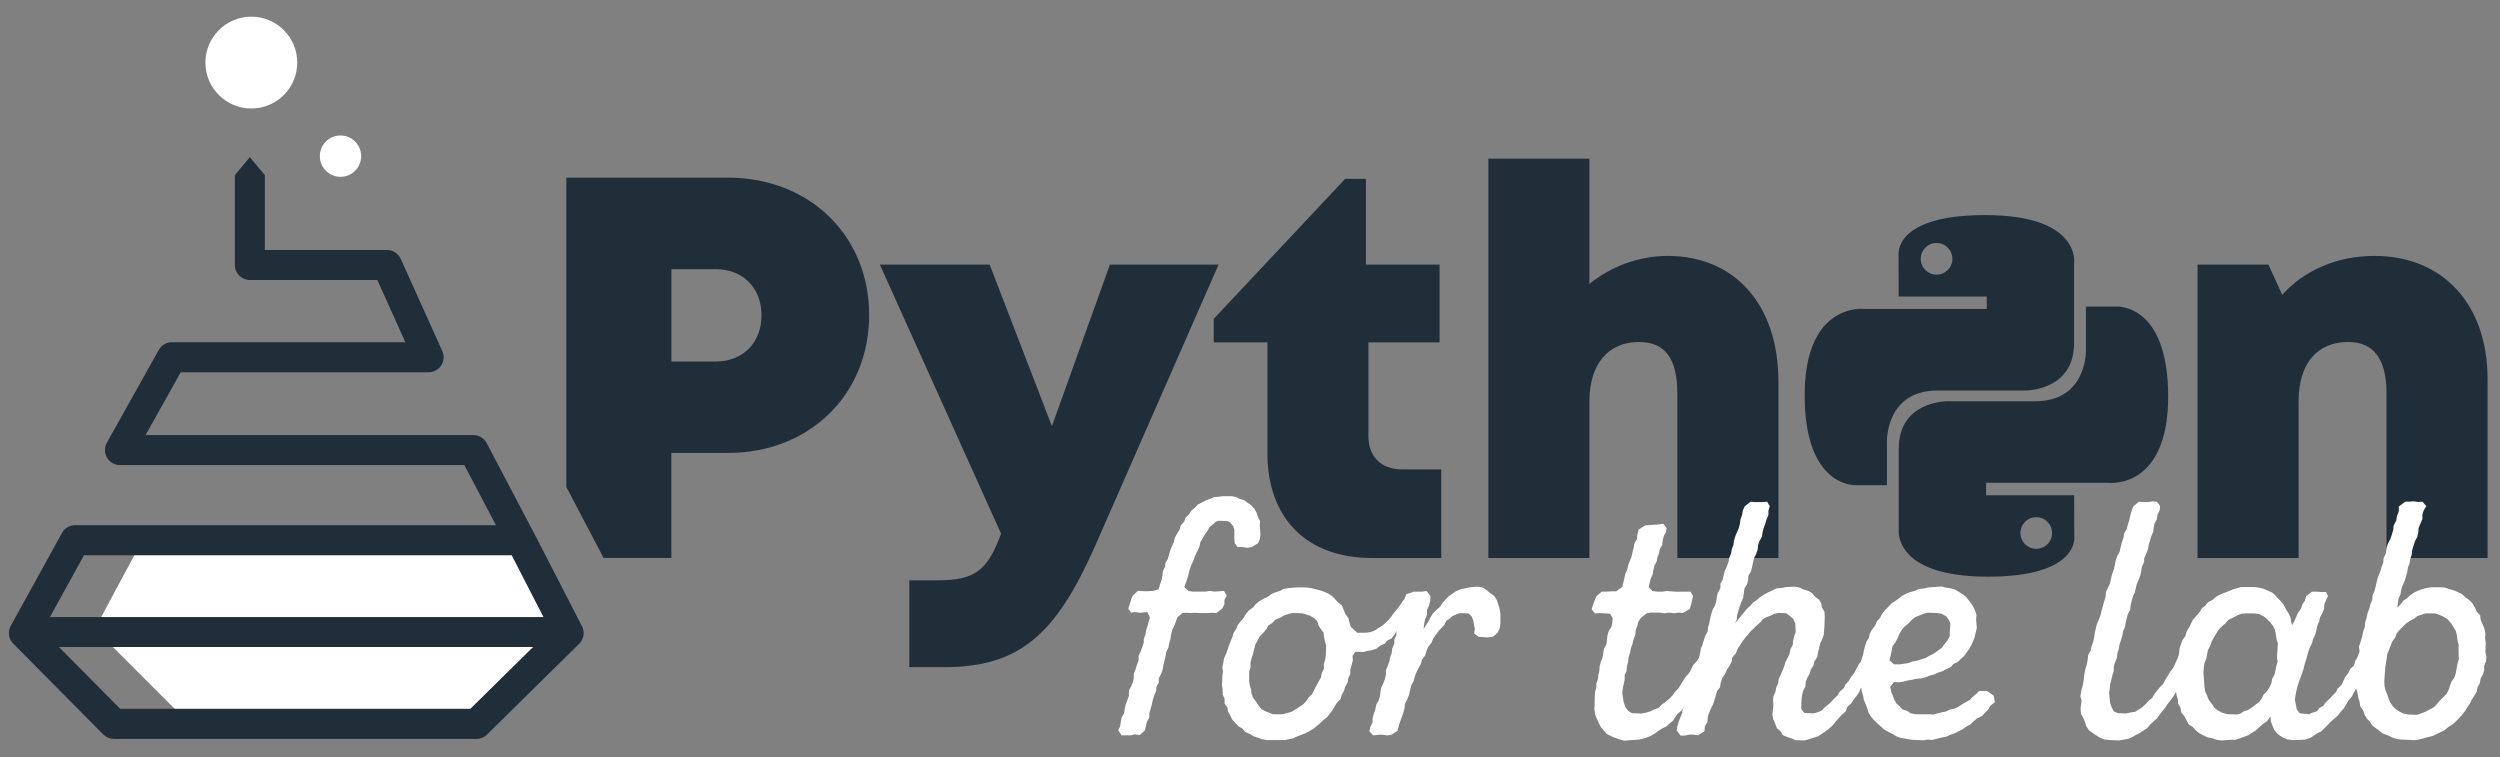 <?xml version="1.0" encoding="utf-8"?>
<!-- Generator: Adobe Illustrator 23.0.1, SVG Export Plug-In . SVG Version: 6.00 Build 0)  -->
<svg version="1.1" id="Layer_1" xmlns="http://www.w3.org/2000/svg" xmlns:xlink="http://www.w3.org/1999/xlink" x="0px" y="0px"
	 viewBox="0 0 300 90.87" style="enable-background:new 0 0 300 90.87;" xml:space="preserve">
<rect x="0" y="0" width="300" height="90.87" fill="#808080" stroke="none"/>
<style type="text/css">
	.st0{fill:#FFFFFF;}
	.st1{fill:#202E3A;}
	.st2{fill:none;stroke:#2C3E50;stroke-width:3.603;stroke-linejoin:round;stroke-miterlimit:10;}
</style>
<polygon class="st0" points="16.62,65.7 11.38,75.47 23.44,87.53 57.09,87.53 68.66,75.85 62.33,65.7 "/>
<path class="st1" d="M69.84,75.15L64.1,64c0,0-0.01-0.01-0.01-0.01l0,0L58.4,53.17c-0.31-0.59-0.92-0.96-1.59-0.96H17.47l4.22-7.54
	h29.75c0.61,0,1.18-0.31,1.51-0.82c0.33-0.51,0.38-1.16,0.13-1.72l-4.99-11.06C47.8,30.42,47.16,30,46.45,30H31.78v-8.98l-1.8-2.16
	l-1.8,2.16v10.78c0,1,0.81,1.8,1.8,1.8h15.3l3.36,7.46H20.63c-0.65,0-1.25,0.35-1.57,0.92l-6.24,11.15
	c-0.31,0.56-0.3,1.24,0.02,1.79c0.32,0.55,0.92,0.89,1.55,0.89h41.33l3.79,7.21H9.02c-0.66,0-1.26,0.36-1.58,0.93L1.29,75.1
	c-0.39,0.7-0.26,1.57,0.3,2.14l10.81,10.9c0.34,0.34,0.8,0.53,1.28,0.53h43.5c0.47,0,0.93-0.19,1.26-0.52l11.06-10.9
	C70.06,76.7,70.2,75.85,69.84,75.15z M10.08,66.63H61.4l3.82,7.42H5.99L10.08,66.63z M56.44,85.06H14.43l-7.36-7.42h56.9
	L56.44,85.06z"/>
<path class="st2" d="M16.17,65.7"/>
<path class="st1" d="M146.23,31.75l-14.76,33.64c-4.75,10.78-9.11,14.67-18.2,14.67h-4.15V69.64h3.33c4.64,0,6.04-1.21,7.68-5.59
	l-14.55-32.3h13.18l7.47,19.39l6.96-19.39H146.23z"/>
<path class="st1" d="M172.95,56.34v10.62h-8.34c-7.79,0-12.52-4.76-12.52-12.58V41.09h-6.44v-2.83l15.77-16.8h2.49v10.29h8.84v9.34
	h-8.54v11.2c0,2.52,1.52,4.04,4.08,4.04H172.95z"/>
<path class="st1" d="M213.41,45.76v21.2h-12.13V47.17c0-4.06-1.43-6.13-4.59-6.13c-3.67,0-5.96,2.6-5.96,7.12v18.8h-12.13V19.04
	h12.13v15.03c2.59-2.09,5.89-3.36,9.4-3.36C208.22,30.71,213.41,36.63,213.41,45.76z"/>
<path class="st1" d="M298.51,45.49v21.47h-12.13V47.17c0-4.1-1.54-6.13-4.59-6.13c-3.78,0-5.96,2.64-5.96,7.12v18.8H263.7V31.75
	h8.51l1.66,3.63c2.62-2.92,6.53-4.67,11.08-4.67C293.14,30.71,298.51,36.52,298.51,45.49z"/>
<g>
	<path class="st0" d="M148.29,59.63l0.47,0.23l0.58,0.19l0.35,0.27l0.47,0.31l0.39,0.47l0.27,0.47l0.12,0.43l0.27,0.54l-0.04,0.54
		l0.08,1.05l-0.08,0.58l-0.2,0.47l-0.78,0.47l-0.47,0.08l-0.7-0.08h-0.51l-0.35-0.47l-0.04-0.54v-1.05l-0.12-0.43l-0.39-0.47
		l-0.31-0.16l-1.05-0.04l-0.35,0.12l-0.39,0.35l-0.39,0.31l-0.19,0.39l-0.31,0.43l-0.58,0.97l-0.12,0.58l-0.23,0.47l-0.27,0.54
		l-0.16,0.5L143,67.7l-0.19,0.5l-0.16,0.54l-0.12,0.54l-0.19,0.58l-0.23,0.58l0.5,0.47l0.47,0.08h1.63l0.43-0.08l0.62,0.08
		l1.13-0.08l0.31,0.58l-0.27,0.5v0.54l-0.27,0.5l-0.7,0.54l-0.51-0.04l-0.43,0.04h-1.05l-0.58-0.04l-0.5,0.04l-0.54-0.04l-0.47,0.04
		l-0.62,0.54l-0.15,0.47l-0.2,0.5l-0.23,0.5l-0.15,0.54l-0.08,0.58l-0.15,0.47l-0.08,0.5l-0.27,0.58l-0.08,0.47l-0.27,1.13
		l-0.08,0.47l-0.16,0.5l-0.31,0.58v0.5l-0.27,0.5l-0.04,0.51l-0.23,0.54l-0.16,0.5l-0.12,0.54l-0.16,0.58l-0.15,0.5v0.54l-0.31,0.54
		l-0.08,0.43l-0.15,0.58l-0.62,0.54l-0.62-0.08l-0.39,0.12h-1.17l-0.39-0.62l0.23-0.47l0.08-0.58l0.12-0.54l0.27-0.43l0.08-0.58
		l0.12-0.47l0.19-0.54l0.19-0.51v-0.62l0.27-0.51l0.19-0.47l0.12-0.5v-0.54l0.23-0.58l0.16-0.54l0.19-0.5v-0.54l0.23-0.47l0.19-0.54
		l0.2-0.54v-0.47l0.19-0.51l0.12-0.62l0.16-0.47l0.15-0.58l0.12-0.43l-0.31-0.62l-0.39,0.04l-0.5,0.04l-0.66-0.08l-0.39,0.08
		l-0.35-0.5l0.19-0.54l0.16-0.58l0.19-0.43l0.62-0.58l0.62,0.04h0.62l0.62-0.04l0.62-0.19l0.19-0.62l0.16-0.47l0.12-0.58l0.04-0.5
		l0.27-0.54l0.04-0.43l0.31-0.54l0.12-0.47l0.15-0.5l0.23-0.58l0.2-0.43l0.12-0.54l0.27-0.47l0.31-0.5l0.12-0.47l0.43-0.5l0.15-0.43
		l0.43-0.43l0.27-0.43l0.51-0.43l0.27-0.31l0.54-0.27l0.43-0.23l0.54-0.19l0.43-0.19l0.47-0.04l0.62-0.08h1.01L148.29,59.63z"/>
	<path class="st0" d="M169.91,71.28l0.08,0.7l-0.19,0.5l-0.27,0.47l-0.31,0.54l-0.16,0.43l-0.43,0.5l-0.23,0.43l-0.39,0.5
		l-0.39,0.35l-0.27,0.43L167,76.6l-0.54,0.27l-0.27,0.35l-0.58,0.27l-0.43,0.35l-0.47,0.16l-0.7,0.12l-0.39,0.12l-0.97-0.04
		l-0.35,0.5l0.04,0.54l-0.16,0.62l-0.15,0.51v0.54l-0.23,0.43l-0.08,0.54l-0.31,0.54l-0.12,0.47l-0.27,0.47l-0.16,0.54l-0.43,0.43
		l-0.27,0.43l-0.27,0.47l-0.27,0.35l-0.35,0.47l-0.5,0.39l-0.31,0.31l-0.85,0.7l-0.47,0.27l-0.58,0.31l-0.93,0.35l-0.46,0.23
		l-0.43,0.08l-0.58,0.12h-0.54h-1.01h-0.58l-0.66-0.12l-0.5-0.19l-0.47-0.16l-0.43-0.27l-0.54-0.23l-0.31-0.39l-0.54-0.31
		l-0.31-0.35l-0.39-0.43l-0.23-0.47l-0.31-0.54l-0.04-0.43l-0.35-0.5v-0.58l-0.23-0.47v-0.62l-0.08-0.5l0.04-1.13l0.08-0.58
		l-0.08-0.43l0.12-0.62l0.08-0.5l0.27-0.58l0.15-0.43l0.2-0.58l0.19-0.5l0.19-0.43l0.16-0.54l0.31-0.47l0.16-0.43l0.39-0.5
		l0.35-0.39l0.23-0.43l0.39-0.47l0.5-0.35l0.27-0.35l0.47-0.39l0.54-0.31l0.47-0.23l0.43-0.31l0.39-0.19l0.62-0.19l0.43-0.23
		l0.62-0.12l0.47-0.04l0.58-0.04h1.05l0.62,0.08l0.93,0.23l0.58,0.19l0.54,0.23l0.47,0.31l0.35,0.35l0.31,0.35l0.51,0.43l0.23,0.54
		l0.19,0.47l0.35,0.47l0.12,0.47l0.19,0.62l0.78,0.7h0.97l0.62-0.08l0.47-0.19l0.93-0.58l0.35-0.31l0.35-0.31l0.35-0.43l0.27-0.39
		l0.39-0.47l0.31-0.39l0.31-0.47l0.35-0.47l0.2-0.54l0.74-0.23L169.91,71.28z M154.46,85.57l0.54-0.16l0.5-0.31l0.35-0.23l0.54-0.35
		l0.39-0.43l0.27-0.43l0.39-0.35l0.23-0.47l0.27-0.51l0.27-0.5l0.31-0.54l0.08-0.5l0.27-0.54v-0.58l0.15-0.5l0.08-0.58l0.04-1.13
		L159,76.98l-0.12-0.54l-0.04-0.5l-0.35-0.47l-0.27-0.43l-0.15-0.5l-0.35-0.35l-0.54-0.31l-0.47-0.16l-0.43-0.12l-1.09-0.04
		l-0.47,0.08l-0.66,0.23l-0.39,0.23l-0.62,0.27l-0.39,0.39l-0.47,0.31l-0.2,0.39l-0.35,0.43l-0.46,0.47l-0.27,0.5l-0.27,0.5
		l-0.15,0.58l-0.12,0.5l-0.16,0.47l-0.15,0.54v0.66l-0.16,0.5v1.13l0.08,0.54l0.16,0.5l0.04,0.47l0.19,0.47l0.35,0.47l0.31,0.47
		l0.35,0.43l0.5,0.27l0.43,0.16l0.43,0.19h1.09L154.46,85.57z"/>
	<path class="st0" d="M164.44,87.24l0.27-0.58v-0.47l0.16-0.58l0.16-0.43l0.12-0.62l0.27-0.47l0.19-0.58l0.04-0.47l0.12-0.58
		l0.23-0.47l0.19-0.5l0.12-0.5v-0.54l0.2-0.5l0.23-0.62l0.08-0.47l0.19-0.5l0.04-0.5l0.27-0.62v-0.5l0.23-0.5l0.04-0.5l0.19-0.58
		l0.23-0.5l0.04-0.54l0.23-0.5l0.15-0.54l0.08-0.43l0.12-0.62l0.19-0.43L169.6,71h1.01l0.58-0.08l0.47,0.62l-0.04,0.58l-0.15,0.58
		l-0.23,0.47v0.58L171,74.38l-0.12,0.58l-0.04,0.54l0.27-0.47l0.31-0.47l0.23-0.47l0.31-0.5l0.39-0.39l0.47-0.39l0.27-0.47
		l0.74-0.78l0.5-0.35l0.39-0.27l0.58-0.23l1.09-0.23l0.93-0.08l0.66,0.12l0.43,0.31l0.43,0.35l0.47,0.35l0.31,0.47l0.16,0.5
		l0.19,0.62l0.08,0.54v1.13l-0.08,0.58l-0.23,0.54l-0.58,0.5l-0.7,0.08l-1.05-0.08l-0.51-0.39l0.08-0.54l-0.2-1.05l-0.19-0.47
		l-0.39-0.35l-0.97-0.04l-0.47,0.16l-0.47,0.19l-0.31,0.31l-0.43,0.27l-0.19,0.43l-0.35,0.39l-0.35,0.35l-0.35,0.5l-0.31,0.43
		l-0.23,0.54l-0.35,0.43l-0.23,0.5L171,78.69l-0.35,0.43l-0.16,0.58l-0.31,0.54l-0.23,0.5l-0.19,0.5l-0.12,0.47l-0.31,0.58
		l-0.12,0.5l-0.12,0.58l-0.23,0.58l-0.27,0.5l-0.04,0.5l-0.15,0.58l-0.2,0.54l-0.19,0.54l-0.15,0.47l-0.16,0.62l-0.74,0.47
		l-0.46,0.08l-0.58-0.08h-0.51l-0.62,0.08l-0.47-0.5L164.44,87.24z"/>
	<path class="st0" d="M205.09,79.12l0.16,0.7l-0.23,0.5l-0.19,0.5l-0.23,0.39l-0.35,0.51l-0.39,0.43l-0.23,0.47l-0.27,0.5
		l-0.31,0.35l-0.23,0.47l-0.35,0.47l-0.39,0.39l-0.31,0.47l-0.43,0.35l-0.31,0.43l-0.27,0.43l-0.43,0.35l-0.39,0.35l-0.54,0.27
		l-0.43,0.27l-0.35,0.27l-0.51,0.31l-0.58,0.23l-0.89,0.23l-0.7,0.04l-1.05,0.08l-0.54-0.16l-0.58-0.19l-0.43-0.19l-0.54-0.27
		l-0.39-0.47l-0.31-0.35l-0.27-0.54l-0.23-0.51l-0.19-0.5l-0.08-0.58l0.04-1.09v-0.47l0.04-0.54l0.15-0.54v-0.43l0.2-0.58l0.04-0.47
		l0.12-0.5l0.04-0.54l0.15-0.58l0.2-0.47l0.08-0.5l0.08-0.54l0.31-0.58l0.04-0.47l0.08-0.58l0.15-0.54l0.31-0.47l0.12-0.54l0.04-0.5
		l-0.31-0.54l-0.54-0.04l-0.7-0.04l-0.58,0.04l-0.39-0.5l0.16-0.54l0.19-0.5l0.2-0.5l0.66-0.58L192.7,71l0.7-0.04h0.54l0.74-0.54
		l0.12-0.51l0.12-0.5l0.12-0.58l0.23-0.47l0.12-0.58l0.39-0.97l0.12-0.54l0.15-0.62l0.08-0.43l0.31-0.58l0.04-0.47l0.15-0.62
		l0.78-0.5l0.51-0.04l1.13-0.08l0.54-0.08l0.39,0.5l-0.04,0.47l-0.27,0.47l-0.15,0.54l-0.04,0.54l-0.31,0.54l-0.08,0.47l-0.2,0.47
		l-0.08,0.5l-0.27,0.5l-0.15,0.62l-0.08,0.47l-0.23,0.5l-0.23,1.01l0.43,0.47l0.66,0.08h0.5l0.58-0.08l0.47,0.04l0.58,0.04h1.79
		l0.31,0.54l-0.12,0.5l-0.12,0.5l-0.16,0.54l-0.82,0.47l-0.5-0.04l-0.58,0.08l-0.51-0.08l-0.7,0.08l-0.46-0.08h-1.09l-0.5,0.08
		l-0.7,0.54l-0.31,0.47l-0.12,0.5l-0.2,0.54l-0.04,0.54l-0.2,0.5l-0.15,0.62l-0.2,0.54l-0.08,0.47l-0.19,0.58l-0.04,0.5l-0.15,0.54
		l-0.04,0.58l-0.23,0.5v0.54l-0.12,0.54l-0.12,0.58l-0.04,0.54l0.16,1.05l0.23,0.62l0.31,0.43l0.47,0.27l1.17,0.04l0.54-0.12
		l0.54-0.16l0.35-0.19l0.62-0.23l0.31-0.35l0.43-0.31l0.43-0.35l0.47-0.47l0.23-0.35l0.51-0.54l0.23-0.39l0.31-0.5l0.31-0.47
		l0.43-0.47l0.2-0.39l0.27-0.54l0.43-0.47l0.31-0.5l0.74-0.12L205.09,79.12z"/>
	<path class="st0" d="M215.06,88.63l-0.62-0.19l-0.51-0.23l-0.27-0.47l-0.43-0.35l-0.23-0.62l-0.23-0.5l-0.08-0.5l0.12-1.13
		l-0.04-0.54l0.04-0.54l0.23-0.5l0.12-0.58l0.23-0.5l0.04-0.47l0.27-0.58l0.19-0.43l0.2-0.51l0.15-0.5l0.27-0.54l0.23-0.47
		l0.12-0.58l0.27-0.51l0.04-0.47l0.12-0.54l0.19-0.54l-0.04-1.01l-0.23-0.54l-0.39-0.35l-0.5-0.35l-0.93-0.04l-0.51,0.12l-0.35,0.19
		l-0.62,0.23l-0.43,0.27l-0.23,0.31L210.87,75l-0.74,0.7l-0.39,0.47l-0.31,0.35l-0.35,0.47l-0.27,0.43l-0.31,0.47l-0.19,0.5
		l-0.43,0.5l-0.08,0.5l-0.27,0.54l-0.31,0.43l-0.2,0.5l-0.35,0.5l-0.19,0.58l-0.08,0.54l-0.35,0.43l-0.16,0.58l-0.15,0.5l-0.16,0.5
		l-0.27,0.54l-0.23,0.54l-0.15,0.5l-0.04,0.58l-0.31,0.5l-0.04,0.58l-0.78,0.5l-0.58-0.08h-0.43l-0.58,0.12h-0.5l-0.47-0.62
		l0.08-0.5l0.16-0.54l0.19-0.5l0.23-0.54l0.04-0.43l0.31-0.54v-0.5l0.27-0.54l0.12-0.5l0.23-0.5l0.12-0.58l0.2-0.47l0.04-0.54
		l0.2-0.58l0.08-0.47l0.35-0.5l0.08-0.58l0.12-0.5l0.08-0.5l0.2-0.5l0.15-0.5l0.16-0.5l0.31-0.58l0.04-0.47l0.15-0.5l0.12-0.58
		l0.12-0.54l0.16-0.5l0.31-0.54l0.12-0.43l0.08-0.58l0.12-0.47l0.31-0.58v-0.54l0.27-0.47l0.12-0.54l0.12-0.47l0.23-0.5l0.23-0.62
		l0.08-0.47l0.23-0.54l0.08-0.5l0.19-0.5l0.08-0.54l0.16-0.54l0.23-0.54l0.19-0.43l0.12-0.5l0.08-0.54l0.2-0.58l0.08-0.5l0.23-0.5
		l0.7-0.54l0.43,0.04h1.17l0.39-0.04l0.31,0.54l-0.16,0.54v0.51l-0.23,0.54l-0.16,0.54l-0.19,0.5l-0.12,0.47l-0.08,0.54l-0.31,0.58
		l-0.16,0.47l-0.04,0.5l-0.19,0.54L210.48,67l-0.12,0.5l-0.12,0.58l-0.12,0.47l-0.31,0.54l-0.04,0.54l-0.12,0.47l-0.31,0.5
		l-0.16,1.13l-0.23,0.54l-0.16,0.43l-0.19,0.62l-0.15,0.5l-0.04,0.54l-0.23,0.47l0.35-0.43l0.35-0.43l0.35-0.43l0.31-0.39l0.54-0.5
		l0.27-0.35l0.43-0.27l0.5-0.43l0.51-0.31l0.35-0.19l0.5-0.23l0.54-0.27l0.62-0.04l0.54-0.12l1.01-0.04l0.51,0.08l0.5,0.23
		l0.62,0.19l0.47,0.27l0.31,0.39l0.51,0.39l0.27,0.43l0.08,0.51l0.31,0.5l0.04,0.58l-0.04,1.17l-0.04,0.54l-0.04,0.5l-0.19,0.54
		l-0.23,0.47l-0.15,0.62l-0.12,0.47l-0.08,0.54l-0.35,0.54l-0.12,0.5l-0.31,0.47l-0.15,0.5l-0.27,0.5l-0.19,0.47l-0.04,0.58
		l-0.27,0.5l-0.12,0.47l-0.08,0.62l-0.04,1.09l0.39,0.5l1.09,0.04l0.58-0.16l0.43-0.19l0.27-0.31l0.47-0.39l0.39-0.35l0.31-0.35
		l0.43-0.39l0.27-0.47l0.5-0.43l0.19-0.43l0.43-0.47l0.23-0.43l0.39-0.47l0.27-0.54l0.27-0.5l0.35-0.47l0.23-0.39l0.78-0.23
		l0.51,0.43l0.15,0.82l-0.23,0.39l-0.43,0.5l-0.15,0.43l-0.35,0.47l-0.23,0.54l-0.43,0.43l-0.16,0.43l-0.35,0.5l-0.31,0.39
		l-0.31,0.47l-0.47,0.43l-0.16,0.5l-0.5,0.43l-0.35,0.39l-0.35,0.39L219.96,87l-0.47,0.43l-0.39,0.31l-0.54,0.35l-0.31,0.23
		l-0.58,0.19l-0.58,0.19l-0.54,0.16l-1.09-0.04L215.06,88.63z"/>
	<path class="st0" d="M238.86,84.67l-0.27,0.47l-0.39,0.39l-0.35,0.39l-0.58,0.27l-0.43,0.35l-0.39,0.39l-0.5,0.27l-0.43,0.31
		l-0.39,0.19l-0.58,0.31l-0.58,0.19l-0.39,0.19l-0.62,0.12l-0.43,0.12l-0.66,0.16l-0.54-0.04l-0.47,0.08l-1.17-0.04l-0.43-0.04
		l-0.66-0.12l-0.51-0.08l-0.47-0.16l-0.5-0.31l-0.47-0.23l-0.62-0.35l-0.31-0.31l-0.35-0.31l-0.47-0.43l-0.39-0.47l-0.27-0.43
		l-0.15-0.5l-0.2-0.54l-0.23-0.5l-0.08-0.5l-0.19-0.66l-0.04-0.47l-0.04-0.58l-0.08-1.09l0.16-0.5l-0.12-0.54l0.12-0.54l0.19-0.62
		l0.08-0.43l0.16-0.58l0.16-0.5l0.31-0.54l0.08-0.43l0.27-0.47l0.39-0.54l0.2-0.47l0.39-0.43l0.19-0.39l0.35-0.47l0.39-0.39
		l0.39-0.43l0.54-0.35l0.43-0.31l0.31-0.27l0.54-0.27l0.47-0.19l0.58-0.16l0.39-0.19l0.66-0.08l0.5-0.12l0.43-0.04l1.24-0.08
		l0.39,0.12l0.58,0.08l0.58,0.16l0.47,0.27l0.35,0.23l0.46,0.31l0.31,0.39l0.31,0.39l0.31,0.47l0.23,0.5l0.16,0.47l-0.04,0.58
		l0.08,1.01l-0.15,0.58l-0.12,0.54l-0.19,0.5l-0.2,0.43l-0.23,0.43l-0.31,0.43l-0.31,0.43l-0.39,0.35l-0.39,0.39l-0.51,0.23
		l-0.35,0.39l-0.5,0.23l-0.51,0.27l-0.58,0.19l-0.39,0.19l-0.51,0.12l-0.54,0.23l-0.5,0.12l-0.54,0.04l-1.16,0.23l-0.47,0.12
		l-0.51,0.08l-0.58-0.04l-0.46,0.58l0.12,0.54l0.19,0.5l0.15,0.43l0.27,0.5l0.39,0.35l0.35,0.39l0.62,0.19l0.35,0.27l0.62,0.12h0.47
		h1.17l0.47,0.04l0.43-0.12l0.62-0.16l0.46-0.08l0.43-0.23l0.58-0.12l0.51-0.23l0.39-0.27l0.46-0.27l0.51-0.27l0.31-0.35l0.43-0.35
		l0.39-0.39h0.93l0.39,0.27l0.43,0.31l0.12,0.78L238.86,84.67z M227.84,79.74l0.54-0.08l0.58-0.08l0.5-0.19l0.47-0.08l1.13-0.35
		l0.47-0.27l0.47-0.23l0.5-0.35l0.54-0.39l0.23-0.35l0.39-0.47l0.31-0.54V75.9l0.08-1.09l-0.2-0.43l-0.31-0.43l-0.58-0.31
		l-0.54-0.08l-1.09-0.04l-0.47,0.12l-0.58,0.23l-0.47,0.19l-0.43,0.35l-0.35,0.39l-0.43,0.35l-0.39,0.43l-0.27,0.47l-0.23,0.54
		l-0.27,0.5l-0.35,0.47l-0.08,0.5l-0.12,0.58l-0.16,0.58l0.54,0.5H227.84z"/>
	<path class="st0" d="M252.57,88.75l-0.51-0.19l-0.39-0.23l-0.46-0.31l-0.54-0.39l-0.31-0.47l-0.15-0.47l-0.23-0.58l-0.27-0.47
		l-0.04-0.62l0.12-0.97l-0.15-0.5l0.08-0.43l0.08-0.43l0.16-0.54l0.08-0.5l0.04-0.47l0.08-0.47l0.12-0.54l0.16-0.54l0.08-0.47
		l0.08-0.62l0.27-0.43l0.12-0.58l0.19-0.5l0.12-0.54l0.08-0.58l0.12-0.5l0.12-0.51l0.27-0.62l0.19-0.51l0.12-0.54l0.16-0.54
		l0.12-0.47l0.19-0.58l0.04-0.58l0.27-0.58l0.23-0.5l0.12-0.58l0.12-0.5l0.2-0.54l0.12-0.5l0.12-0.62l0.19-0.54l0.27-0.47l0.12-0.54
		l0.16-0.62l0.19-0.54l0.08-0.54l0.31-0.5l0.12-0.5l0.19-0.58l0.12-0.58l0.16-0.54l0.19-0.5l0.66-0.58l0.54,0.04h0.58l0.54-0.08
		l0.51,0.04l0.39,0.5l-0.04,0.5l-0.27,0.54l-0.08,0.58l-0.27,0.47l-0.12,0.58l-0.04,0.43l-0.27,0.62l-0.12,0.47l-0.16,0.5l-0.08,0.5
		l-0.23,0.58l-0.23,0.54v0.43l-0.27,0.54l-0.08,0.54l-0.12,0.54l-0.19,0.5l-0.23,0.54l-0.12,0.5l-0.12,0.5l-0.23,0.5l-0.15,0.54
		l-0.12,0.54l-0.04,0.47l-0.31,0.58l-0.12,0.5l-0.12,0.47l-0.08,0.54l-0.23,0.5l-0.08,0.5l-0.19,0.62l-0.16,0.5l-0.08,0.51
		l-0.19,0.58l-0.04,0.47l-0.23,0.58l-0.15,0.47v0.54l-0.16,0.5l-0.12,0.54l-0.16,0.62l-0.04,0.5l-0.08,0.47l0.12,1.16l0.16,0.5
		l0.27,0.54l0.5,0.23l1.01,0.04l0.47-0.12l0.58-0.08l0.5-0.31l0.35-0.23l0.43-0.39l0.31-0.35l0.47-0.39l0.27-0.47l0.31-0.39
		l0.35-0.43l0.39-0.39l0.23-0.47l0.35-0.54l0.23-0.39l0.39-0.54l0.2-0.39l0.23-0.54l0.31-0.47l0.7-0.04l0.5,0.31l0.23,0.85
		l-0.27,0.5l-0.16,0.43l-0.31,0.43l-0.31,0.54l-0.27,0.47l-0.31,0.47l-0.23,0.39l-0.27,0.47l-0.35,0.47l-0.31,0.39l-0.31,0.47
		l-0.31,0.39l-0.35,0.43l-0.35,0.5l-0.39,0.35L258,86.96l-0.31,0.39l-0.47,0.31l-0.47,0.31l-0.46,0.23l-0.39,0.23l-0.51,0.23
		l-1.09,0.19l-1.05-0.04L252.57,88.75z"/>
	<path class="st0" d="M266.04,88.79l-0.54-0.19l-0.62-0.12l-0.54-0.27l-0.43-0.23l-0.39-0.31l-0.39-0.43l-0.47-0.31l-0.27-0.47
		l-0.23-0.47l-0.43-0.54l-0.08-0.54l-0.27-0.47l-0.04-0.5l-0.16-0.54l-0.08-0.62l-0.04-0.54l0.08-1.17l-0.12-0.54l0.12-0.54
		l0.04-0.47l0.16-0.54l0.16-0.62l0.04-0.54l0.16-0.47l0.19-0.54l0.35-0.47l0.16-0.58l0.31-0.5l0.23-0.47l0.19-0.39l0.43-0.5
		l0.35-0.39l0.31-0.5l0.43-0.35l0.31-0.39l0.58-0.31l0.39-0.35l0.43-0.23l0.54-0.23l0.5-0.19l0.54-0.23l0.58-0.16l0.39-0.12h0.7
		h0.97l0.54,0.08l0.51,0.12l1.05,0.47l0.39,0.35l0.27,0.31l0.35,0.35l0.35,0.43l0.27,0.54l0.27,0.43l0.27,0.5l0.08,0.5l0.12,0.5
		l0.27-0.5l0.23-0.5l0.2-0.47l0.39-0.58l0.16-0.47l0.31-0.47l0.12-0.5l0.7-0.54h0.54l0.58,0.04h0.58l0.23,0.5l-0.23,0.47l-0.2,0.5
		l-0.04,0.54l-0.23,0.58l-0.27,0.47l-0.08,0.47l-0.23,0.5l-0.12,0.62l-0.12,0.43l-0.27,0.58l-0.12,0.47l-0.27,0.54l-0.19,0.54
		l-0.12,0.43l-0.16,0.58l-0.16,0.47l-0.12,0.54l-0.19,0.54l-0.19,0.54l-0.19,0.5l-0.16,0.54l-0.12,0.47l-0.12,0.62l-0.08,0.47
		l0.23,1.17l0.35,0.47l1.13,0.12l0.39-0.19l0.54-0.16l0.31-0.39l0.46-0.27l0.31-0.43l0.47-0.43l0.31-0.35l0.43-0.43l0.19-0.43
		l0.47-0.43l0.23-0.47l0.23-0.51l0.35-0.43l0.23-0.5l0.47-0.43l0.15-0.58l0.39-0.47l0.7-0.12l0.5,0.31l0.12,0.89l-0.19,0.47
		l-0.27,0.43l-0.31,0.47l-0.27,0.47l-0.35,0.5l-0.23,0.43l-0.31,0.54l-0.19,0.39l-0.43,0.51l-0.23,0.39l-0.27,0.47l-0.35,0.39
		l-0.39,0.5l-0.39,0.35l-0.46,0.39L279.32,87l-0.74,0.74l-0.54,0.27l-0.47,0.31l-0.31,0.23l-0.62,0.19l-0.43,0.04l-1.05,0.04
		l-0.62-0.08l-0.5-0.19l-0.51-0.31l-0.31-0.27l-0.31-0.39l-0.2-0.47l-0.19-0.5l-0.08-0.62l-0.39,0.54l-0.5,0.35l-0.39,0.35
		l-0.47,0.43l-0.39,0.23l-0.54,0.35l-0.51,0.19l-0.51,0.19l-0.54,0.16h-0.62l-0.97,0.08L266.04,88.79z M268.84,85.64l0.39-0.27
		l0.51-0.16l0.54-0.35l0.35-0.27l0.47-0.35l0.31-0.43l0.23-0.47l0.39-0.39l0.31-0.47l0.23-0.5l0.08-0.5l0.27-0.47l0.12-0.5
		l0.12-0.58l0.15-0.54l-0.08-0.47l0.04-0.58l0.08-1.13l-0.16-0.5l-0.08-0.54l-0.12-0.58l-0.19-0.43l-0.39-0.5l-0.43-0.43l-0.35-0.27
		l-0.54-0.27l-0.58-0.08h-1.05l-0.5,0.04l-0.47,0.19l-0.58,0.31l-0.51,0.23l-0.31,0.39l-0.5,0.43l-0.31,0.31l-0.35,0.54l-0.23,0.39
		l-0.27,0.47l-0.16,0.5l-0.31,0.58l-0.12,0.58l-0.08,0.47l-0.23,0.54l-0.08,0.58l-0.04,0.5l0.08,1.13l0.04,0.62l0.08,0.54l0.23,0.5
		l0.23,0.58l0.35,0.43l0.31,0.47l0.39,0.31l0.5,0.27l0.62,0.19l1.17,0.04L268.84,85.64z"/>
	<path class="st0" d="M287.59,88.67l-0.58-0.19l-0.43-0.23l-0.66-0.23l-0.39-0.31l-0.35-0.27l-0.51-0.39l-0.31-0.47l-0.35-0.35
		l-0.27-0.5l-0.16-0.47l-0.35-0.5l-0.08-0.54l-0.16-0.51l-0.08-0.54l-0.19-0.62l-0.04-0.5v-0.97l0.12-0.39l0.04-0.43l-0.04-0.47
		l-0.04-0.43l0.08-0.35l0.19-0.5l0.12-0.35l-0.08-0.54l0.16-0.47l0.12-0.39l0.16-0.58l0.08-0.43l0.19-0.54l0.04-0.54l0.16-0.47
		l0.12-0.62l0.19-0.47l0.15-0.58l0.23-0.54l0.04-0.54l0.23-0.54l0.16-0.62l0.12-0.54l0.15-0.54l0.23-0.54l0.16-0.54l0.23-0.62
		l0.04-0.54l0.27-0.54l0.08-0.62l0.16-0.54l0.31-0.62l0.19-0.54l0.16-0.58l0.04-0.47l0.31-0.58l0.08-0.54l0.23-0.58v-0.58l0.78-0.58
		h0.43l0.54-0.04l0.58,0.08l0.5-0.04l0.47,0.54l-0.31,0.5l-0.16,0.54v0.5l-0.23,0.54l-0.23,0.54l-0.04,0.54l-0.12,0.54l-0.27,0.5
		l-0.19,0.58l-0.16,0.54l-0.04,0.47l-0.19,0.58l-0.08,0.54l-0.19,0.43l-0.08,0.58l-0.31,1.05l-0.23,0.5l-0.19,0.58l-0.08,0.54
		l-0.23,0.47l-0.08,0.62l-0.08,0.51l0.39-0.39l0.35-0.47l0.47-0.31l0.35-0.35l0.54-0.35l0.43-0.19l0.43-0.16l0.58-0.16l0.58-0.08
		h1.01l0.58,0.04l0.47,0.16l0.66,0.19l0.43,0.19l0.54,0.27l0.39,0.39l0.47,0.31l0.35,0.39l0.31,0.51l0.2,0.47l0.43,0.47l0.04,0.5
		l0.23,0.5l0.23,0.58l0.12,0.58l-0.04,0.54l0.08,0.58l-0.04,1.09l0.12,0.54l-0.04,0.58l-0.23,0.54v0.5l-0.12,0.5l-0.31,0.54
		l-0.08,0.54l-0.27,0.47l-0.12,0.58l-0.31,0.5l-0.31,0.5l-0.23,0.47l-0.27,0.39l-0.27,0.43l-0.39,0.5l-0.39,0.43l-0.35,0.35
		l-0.39,0.35l-0.5,0.31l-0.47,0.39l-0.97,0.47l-0.39,0.19l-0.62,0.16l-0.58,0.16l-0.47,0.12l-0.58,0.08l-1.63-0.08L287.59,88.67z
		 M290.62,85.57l0.43-0.16l0.58-0.31l0.43-0.23l0.39-0.39l0.27-0.35l0.47-0.47l0.39-0.39l0.27-0.5l0.16-0.54l0.19-0.47l0.35-0.5
		l0.16-0.54l0.08-0.5l0.12-0.62l0.16-0.54l-0.04-0.54v-1.13l-0.12-0.54l-0.08-0.58l-0.12-0.54l-0.31-0.5l-0.27-0.43l-0.43-0.5
		l-0.51-0.31l-0.43-0.19l-0.54-0.19h-1.17l-0.47,0.16l-0.5,0.16l-0.39,0.31l-0.5,0.27l-0.47,0.31l-0.39,0.39l-0.39,0.39l-0.35,0.43
		l-0.16,0.47l-0.35,0.47l-0.23,0.58l-0.19,0.47l-0.19,0.47l-0.08,0.62l-0.08,0.5l-0.08,0.5l-0.04,0.58l-0.08,1.09l0.04,0.58
		l0.12,0.5l0.23,0.54l0.12,0.39l0.19,0.47l0.31,0.47l0.35,0.35l0.46,0.31l0.47,0.23l0.58,0.12l1.09,0.04L290.62,85.57z"/>
</g>
<circle class="st0" cx="40.86" cy="18.74" r="2.48"/>
<circle class="st0" cx="30.16" cy="7.51" r="5.51"/>
<path class="st1" d="M87.39,21.32H67.96v37.12l4.47,8.51h8.13v-12.6h6.83c9.7,0,16.91-6.97,16.91-16.54
	C104.3,28.24,97.09,21.32,87.39,21.32z M85.89,43.38h-5.32V32.3h5.32c3.31,0,5.49,2.29,5.49,5.54
	C91.38,41.08,89.2,43.38,85.89,43.38z"/>
<g>
	<path class="st1" d="M238.21,25.81c-11.07,0-10.38,4.8-10.38,4.8l0.01,4.97h10.57v1.49h-14.76c0,0-7.09-0.8-7.09,10.37
		c0,11.17,6.18,10.78,6.18,10.78h3.69v-5.18c0,0-0.2-6.18,6.09-6.18H243c0,0,5.89,0.1,5.89-5.69V31.6
		C248.89,31.6,249.78,25.81,238.21,25.81z M232.39,29.16c1.05,0,1.9,0.85,1.9,1.9c0,0,0,0,0,0c0,1.05-0.85,1.9-1.9,1.9c0,0,0,0,0,0
		c-1.05,0-1.9-0.85-1.9-1.9c0,0,0,0,0,0C230.49,30.01,231.34,29.16,232.39,29.16C232.39,29.16,232.39,29.16,232.39,29.16z"/>
	<path class="st1" d="M238.53,69.2c11.07,0,10.38-4.8,10.38-4.8l-0.01-4.97h-10.57v-1.49h14.76c0,0,7.09,0.8,7.09-10.37
		c0-11.17-6.18-10.78-6.18-10.78h-3.69v5.18c0,0,0.2,6.18-6.09,6.18h-10.48c0,0-5.89-0.1-5.89,5.69v9.57
		C227.85,63.41,226.96,69.2,238.53,69.2L238.53,69.2z M244.35,65.86c-1.05,0-1.9-0.85-1.9-1.9c0,0,0,0,0,0c0-1.05,0.85-1.9,1.9-1.9
		c0,0,0,0,0,0c1.05,0,1.9,0.85,1.9,1.9c0,0,0,0,0,0C246.26,65,245.41,65.86,244.35,65.86C244.36,65.86,244.35,65.86,244.35,65.86
		L244.35,65.86z"/>
</g>
</svg>
